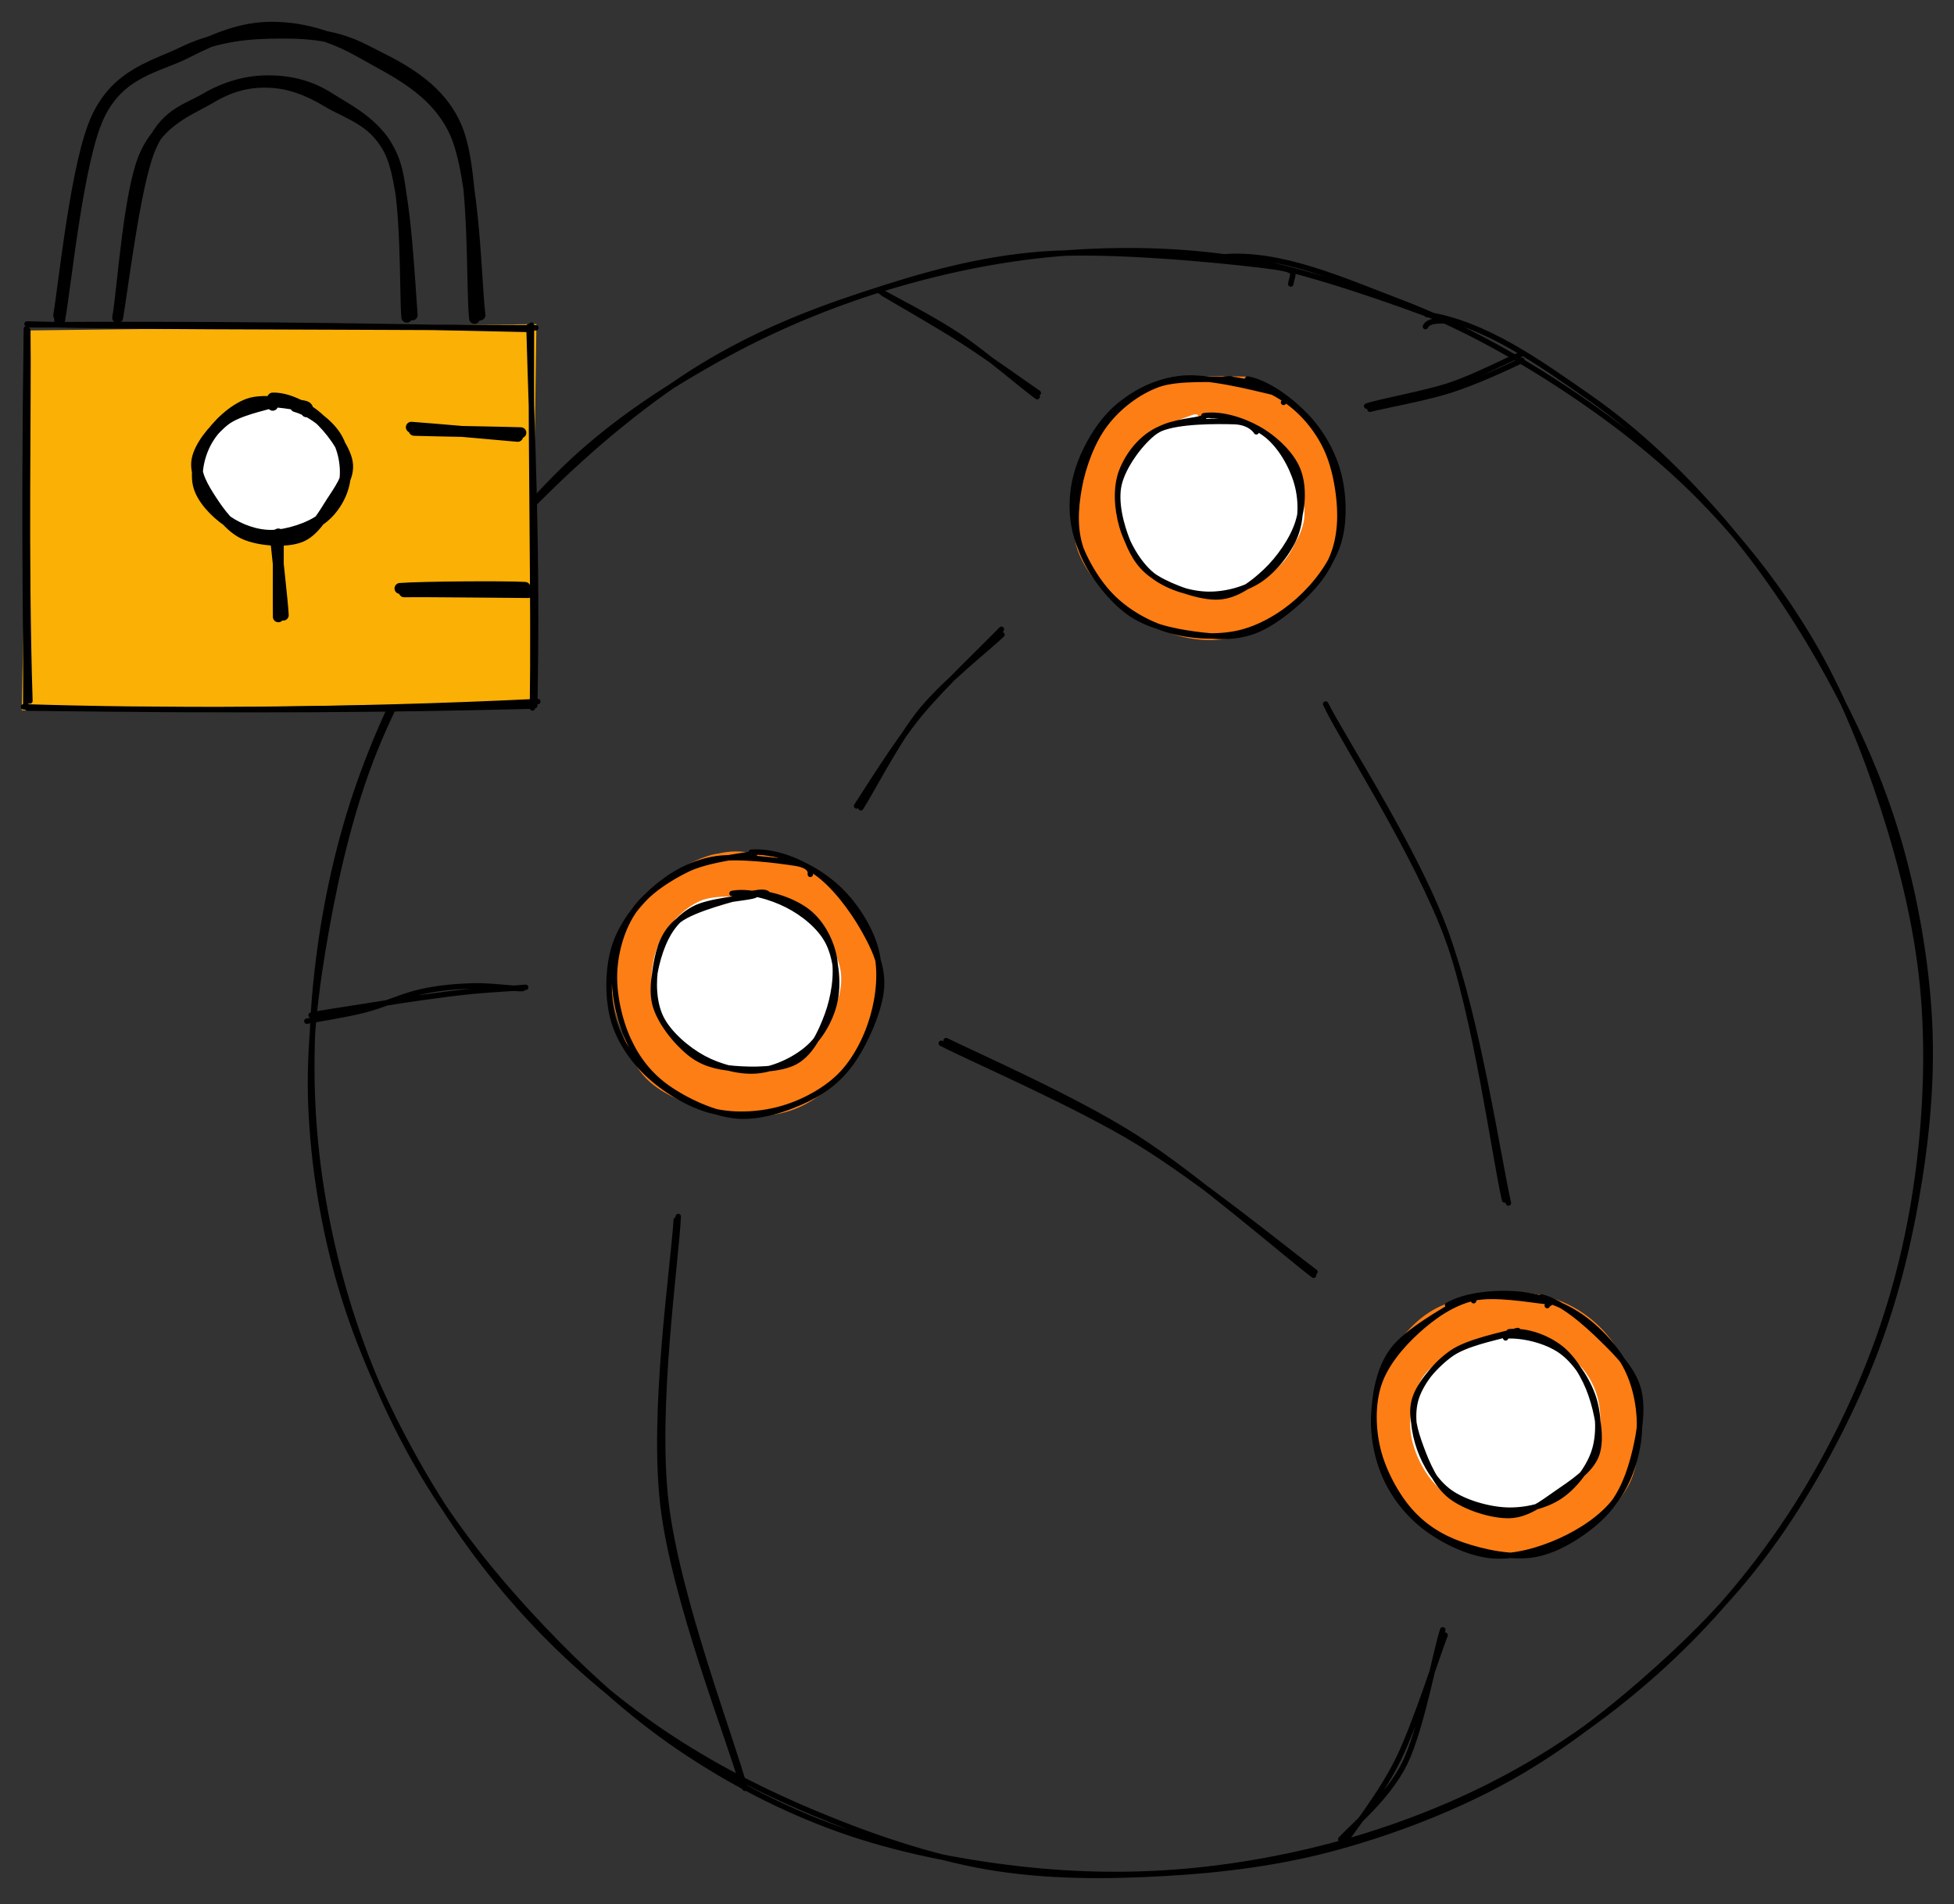 <svg version="1.1" xmlns="http://www.w3.org/2000/svg" viewBox="0 0 717.71 699.341" width="1435.421" height="1398.681">
  <rect x="0" y="0" width="717.71" height="699.341" fill="#333333" stroke="none"/>
  <!-- svg-source:excalidraw -->
  
  <defs>
    <style class="style-fonts">
      @font-face {
        font-family: "Virgil";
        src: url("https://excalidraw.com/Virgil.woff2");
      }
      @font-face {
        font-family: "Cascadia";
        src: url("https://excalidraw.com/Cascadia.woff2");
      }
    </style>
  </defs>
  <g stroke-linecap="round" transform="translate(114.461 92.112) rotate(0 296.625 298.615)"><path d="M334.34 2.29 C355.82 0.33, 378.81 10.88, 399.43 18.68 C420.04 26.49, 439.6 37.09, 458.04 49.11 C476.49 61.12, 494.67 75.06, 510.11 90.75 C525.55 106.45, 539.49 124.37, 550.67 143.29 C561.84 162.21, 570.32 183.21, 577.16 204.26 C583.99 225.32, 589.5 247.47, 591.69 269.63 C593.87 291.78, 593.05 315.27, 590.26 337.19 C587.47 359.11, 582.48 380.41, 574.94 401.15 C567.41 421.89, 557.01 442.96, 545.07 461.62 C533.12 480.28, 519.01 497.7, 503.29 513.09 C487.56 528.49, 469.44 542.65, 450.71 553.98 C431.98 565.3, 411.87 574.22, 390.91 581.04 C369.96 587.86, 346.88 592.66, 324.98 594.88 C303.09 597.09, 281.42 596.83, 259.53 594.31 C237.64 591.8, 214.42 587.22, 193.66 579.78 C172.9 572.35, 153.15 562.04, 134.97 549.68 C116.78 537.33, 99.87 521.79, 84.54 505.65 C69.21 489.51, 54.5 471.59, 42.98 452.86 C31.45 434.12, 22.3 414.1, 15.37 393.24 C8.44 372.38, 3.56 349.69, 1.41 327.71 C-0.75 305.72, -0.26 283.36, 2.44 261.33 C5.13 239.29, 10.17 216.53, 17.59 195.51 C25 174.49, 34.91 153.61, 46.93 135.19 C58.94 116.77, 73.59 100.45, 89.67 85 C105.75 69.55, 124.63 53.93, 143.4 42.47 C162.18 31, 181.46 23.09, 202.33 16.22 C223.19 9.34, 244.26 3.07, 268.58 1.23 C292.91 -0.6, 333.11 3.38, 348.28 5.21 C363.46 7.04, 360.4 7.47, 359.64 12.2 M409.56 23.38 C431.06 26.67, 451.05 41.15, 469.12 53.73 C487.2 66.3, 503.44 81.97, 518.01 98.83 C532.58 115.7, 545.76 135.39, 556.54 154.91 C567.32 174.43, 576.41 194.58, 582.69 215.95 C588.97 237.32, 593.12 261.01, 594.23 283.15 C595.33 305.28, 593.1 327.35, 589.31 348.74 C585.52 370.12, 580 390.84, 571.5 411.44 C562.99 432.03, 551.02 454.19, 538.28 472.32 C525.53 490.46, 511.33 505.52, 495.03 520.24 C478.73 534.97, 460.05 549.7, 440.46 560.68 C420.87 571.67, 398.63 580.26, 377.5 586.14 C356.38 592.01, 335.27 594.7, 313.71 595.94 C292.14 597.18, 269.79 597.32, 248.09 593.56 C226.39 589.79, 203.94 581.98, 183.5 573.35 C163.05 564.73, 143.28 554.34, 125.44 541.82 C107.6 529.3, 91.04 514.57, 76.46 498.26 C61.89 481.94, 48.95 463.53, 38.01 443.93 C27.06 424.34, 17.17 402.34, 10.79 380.69 C4.42 359.05, 0.64 336.05, -0.25 314.09 C-1.13 292.12, 1.57 270.7, 5.48 248.9 C9.39 227.1, 14.9 203.89, 23.21 183.28 C31.52 162.68, 42.79 143.33, 55.35 125.26 C67.9 107.18, 82.22 89.44, 98.53 74.83 C114.85 60.21, 134.01 47.92, 153.23 37.56 C172.45 27.2, 192.99 18.82, 213.86 12.68 C234.73 6.54, 256.63 2.21, 278.45 0.72 C300.28 -0.78, 322.69 -0.15, 344.82 3.69 C366.94 7.54, 400.49 19.76, 411.21 23.79 C421.93 27.81, 411.15 23.67, 409.11 27.83" stroke="#000000" stroke-width="2" fill="none"></path></g><g stroke-linecap="round"><g transform="translate(272.473 656.543) rotate(0 -14.487 -104.708)"><path d="M1.14 0.31 C-3.46 -16.99, -23.82 -69.84, -27.9 -104.85 C-31.98 -139.85, -24.22 -192.35, -23.35 -209.72 M0.29 -0.58 C-4.47 -17.64, -24.9 -69.07, -28.96 -103.72 C-33.02 -138.37, -25.22 -190.54, -24.07 -208.48" stroke="#000000" stroke-width="2" fill="none"></path></g></g><g stroke-linecap="round"><g transform="translate(493.451 676.991) rotate(0 18.166 -39.284)"><path d="M0.31 -0.21 C3.87 -5.57, 14.09 -18.33, 20.26 -31.03 C26.43 -43.73, 34.37 -68.69, 37.33 -76.41 M-0.99 -1.37 C3.05 -6.01, 16.32 -16.62, 22.56 -29.45 C28.81 -42.28, 33.83 -70.54, 36.48 -78.36" stroke="#000000" stroke-width="2" fill="none"></path></g></g><g stroke-linecap="round"><g transform="translate(114.487 373.653) rotate(0 38.408 -5.072)"><path d="M-0.21 -0.78 C2.99 -1.53, 13.61 -3.1, 20.37 -4.17 C27.14 -5.25, 33.96 -6.35, 40.4 -7.25 C46.84 -8.15, 52.65 -8.93, 59.01 -9.56 C65.38 -10.19, 75.35 -10.69, 78.6 -11.01 M-1.78 1.42 C1.17 0.84, 12.5 -0.92, 19.47 -2.71 C26.44 -4.51, 33.41 -7.87, 40.03 -9.34 C46.64 -10.81, 52.91 -11.34, 59.16 -11.54 C65.41 -11.75, 74.6 -10.37, 77.51 -10.56" stroke="#000000" stroke-width="2" fill="none"></path></g></g><g stroke-linecap="round"><g transform="translate(346.516 383.136) rotate(0 67.845 42.171)"><path d="M-0.78 0.08 C11.1 6.18, 48.75 22.4, 71.63 36.39 C94.51 50.39, 125.57 75.95, 136.47 84.04 M1 -0.92 C12.69 4.86, 48.11 20.3, 70.6 34.67 C93.1 49.03, 125.36 77.24, 135.97 85.26" stroke="#000000" stroke-width="2" fill="none"></path></g></g><g stroke-linecap="round"><g transform="translate(553.964 442.022) rotate(0 -33.489 -91.791)"><path d="M0.08 -0.15 C-3.58 -16.22, -11.14 -66.96, -22.18 -97.22 C-33.23 -127.47, -59.01 -167.43, -66.2 -181.67 M-1.33 -1.27 C-5.07 -17.64, -11.78 -68.72, -22.74 -99.08 C-33.69 -129.44, -60.07 -169.7, -67.06 -183.43" stroke="#000000" stroke-width="2" fill="none"></path></g></g><g stroke-linecap="round"><g transform="translate(316.33 295.917) rotate(0 24.998 -32.01)"><path d="M-0.15 0.75 C3.66 -5.08, 13.45 -24.34, 22.09 -34.93 C30.73 -45.53, 46.92 -58.15, 51.68 -62.81 M-1.69 0.1 C2.08 -5.55, 12.54 -22.68, 21.4 -33.49 C30.27 -44.31, 46.56 -59.5, 51.49 -64.77" stroke="#000000" stroke-width="2" fill="none"></path></g></g><g stroke-linecap="round"><g transform="translate(323.501 107.217) rotate(0 28.773 19.099)"><path d="M0.75 0.49 C5.69 3.48, 20.21 11.68, 29.73 17.79 C39.24 23.89, 53.18 33.97, 57.86 37.12 M-0.31 -0.29 C4.45 2.4, 19.05 9.78, 28.68 16.24 C38.31 22.71, 52.53 34.93, 57.47 38.49" stroke="#000000" stroke-width="2" fill="none"></path></g></g><g stroke-linecap="round"><g transform="translate(502.689 150.502) rotate(0 27.818 -10.18)"><path d="M0.49 -0.19 C5.56 -1.52, 20.96 -4.26, 30.27 -7.26 C39.58 -10.25, 52.07 -16.06, 56.34 -18.16 M-0.71 -1.33 C4.31 -3.08, 20.51 -5.86, 29.9 -9 C39.29 -12.14, 51.29 -18.45, 55.63 -20.17" stroke="#000000" stroke-width="2" fill="none"></path></g></g><g stroke-linecap="round" transform="translate(394.782 137.908) rotate(0 49.114 47.836)"><path d="M52.86 0.34 C60.58 -0.09, 70.51 2.87, 77.22 7.44 C83.92 12.01, 89.53 20.53, 93.07 27.75 C96.62 34.96, 99.03 42.83, 98.49 50.75 C97.95 58.67, 94.67 68.51, 89.84 75.27 C85.01 82.04, 76.88 88.04, 69.52 91.33 C62.16 94.62, 53.56 95.6, 45.67 95.01 C37.77 94.41, 28.9 92.27, 22.13 87.74 C15.35 83.21, 8.65 75.12, 5.01 67.83 C1.38 60.55, -0.36 51.78, 0.32 44.02 C1 36.26, 4.4 27.74, 9.07 21.28 C13.74 14.81, 19.51 8.55, 28.33 5.22 C37.15 1.89, 54.9 1.28, 62 1.3 C69.1 1.31, 70.92 4.43, 70.93 5.3 M59.99 1.09 C67.71 2.13, 75.68 8.04, 81.76 13.52 C87.83 19, 93.77 26.58, 96.44 33.96 C99.11 41.35, 99.71 50.23, 97.78 57.83 C95.85 65.44, 90.76 73.4, 84.87 79.6 C78.97 85.8, 70.13 92.33, 62.42 95.02 C54.72 97.72, 46.56 97.8, 38.64 95.76 C30.71 93.72, 21.22 88.34, 14.86 82.8 C8.51 77.25, 2.54 70.08, 0.51 62.49 C-1.52 54.9, 0.28 45.17, 2.69 37.26 C5.11 29.35, 9.5 20.91, 15.01 15.05 C20.51 9.19, 27.99 4.55, 35.73 2.11 C43.46 -0.34, 57.34 0.37, 61.41 0.39 C65.48 0.42, 60.36 1.19, 60.15 2.25" stroke="none" stroke-width="0" fill="#fd7e14"></path><path d="M63.52 1.3 C71.14 2.79, 79.7 9.37, 85.29 15.29 C90.87 21.21, 95.12 29.02, 97.02 36.8 C98.91 44.58, 99.15 54.33, 96.66 61.98 C94.16 69.64, 88.12 77.29, 82.04 82.73 C75.96 88.17, 68.08 92.82, 60.17 94.62 C52.27 96.42, 42.44 95.86, 34.6 93.55 C26.76 91.24, 18.83 86.71, 13.12 80.76 C7.4 74.81, 2.27 65.64, 0.3 57.86 C-1.67 50.09, -1.21 41.76, 1.3 34.09 C3.81 26.41, 9.04 17.34, 15.37 11.83 C21.69 6.33, 29.8 2.05, 39.23 1.07 C48.65 0.09, 65.68 4.48, 71.92 5.95 C78.16 7.42, 77.28 9.29, 76.67 9.89 M55.47 1.31 C63.13 1.5, 71.81 4.95, 78.07 9.45 C84.33 13.94, 89.84 20.69, 93.03 28.28 C96.23 35.87, 97.86 47.15, 97.24 55.01 C96.62 62.87, 94.34 69.06, 89.34 75.45 C84.33 81.85, 74.75 90.1, 67.18 93.35 C59.61 96.61, 51.83 96.09, 43.91 95.01 C36 93.94, 26.57 91.92, 19.7 86.9 C12.83 81.88, 5.72 72.53, 2.71 64.91 C-0.31 57.29, 0.19 49.05, 1.61 41.2 C3.04 33.34, 6.43 24.1, 11.25 17.78 C16.08 11.47, 23.11 6.04, 30.59 3.31 C38.07 0.59, 52.23 1.69, 56.15 1.42 C60.06 1.16, 54.4 1.02, 54.06 1.7" stroke="#000000" stroke-width="2" fill="none"></path></g><g stroke-linecap="round" transform="translate(410.298 152.595) rotate(0 33.908 32.767)"><path d="M44.9 2.19 C51.24 3.9, 58.69 9.6, 62.53 15.02 C66.37 20.43, 68.08 28.37, 67.95 34.69 C67.82 41.01, 65.79 47.93, 61.75 52.93 C57.7 57.94, 50.34 62.97, 43.66 64.71 C36.98 66.44, 27.83 65.54, 21.66 63.36 C15.49 61.18, 10.34 56.88, 6.63 51.64 C2.93 46.4, -0.74 38.56, -0.57 31.92 C-0.41 25.27, 3.39 16.85, 7.62 11.77 C11.85 6.7, 17.81 2.67, 24.8 1.47 C31.79 0.28, 44.63 3.61, 49.56 4.6 C54.5 5.58, 54.74 6.96, 54.42 7.37 M29.59 1.06 C35.47 -0.53, 42.89 0.24, 48.53 2.82 C54.17 5.39, 60.08 10.61, 63.44 16.48 C66.8 22.36, 69.53 31.7, 68.71 38.08 C67.89 44.46, 63.33 50.36, 58.53 54.74 C53.72 59.13, 46.6 63.42, 39.88 64.4 C33.15 65.39, 24.14 63.42, 18.15 60.64 C12.16 57.86, 6.95 53.1, 3.93 47.74 C0.9 42.38, -0.79 34.81, 0 28.48 C0.79 22.15, 4.12 14.52, 8.69 9.76 C13.26 5, 23.87 1.16, 27.43 -0.1 C31 -1.37, 29.55 1.61, 30.09 2.18" stroke="none" stroke-width="0" fill="#fff"></path><path d="M34.52 0.05 C40.73 -0.08, 49.62 3, 54.87 7.11 C60.11 11.22, 64.22 18.57, 65.99 24.7 C67.77 30.84, 67.79 37.98, 65.51 43.94 C63.22 49.9, 57.79 56.82, 52.29 60.45 C46.79 64.07, 39.08 65.99, 32.51 65.67 C25.93 65.36, 17.97 62.73, 12.85 58.55 C7.73 54.37, 3.62 46.99, 1.77 40.62 C-0.08 34.25, -0.59 26.27, 1.75 20.33 C4.08 14.38, 8.89 7.94, 15.76 4.93 C22.64 1.92, 37.12 2.08, 43.02 2.26 C48.92 2.44, 51.05 5.78, 51.15 6.01 M31.89 0.1 C38.39 -0.81, 46.32 1.77, 52.04 5.02 C57.77 8.27, 63.85 13.91, 66.25 19.61 C68.65 25.32, 68.39 32.97, 66.45 39.25 C64.5 45.52, 59.44 52.7, 54.59 57.26 C49.74 61.83, 44.02 66.22, 37.35 66.64 C30.68 67.05, 20.14 63.15, 14.56 59.74 C8.97 56.33, 6.15 51.91, 3.85 46.16 C1.55 40.42, -0.81 31.86, 0.73 25.26 C2.28 18.67, 8.22 10.6, 13.13 6.61 C18.04 2.61, 27.18 2.07, 30.17 1.29 C33.16 0.51, 30.95 1.51, 31.05 1.91" stroke="#000000" stroke-width="2" fill="none"></path></g><g stroke-linecap="round" transform="translate(224.445 313.283) rotate(0 49.114 47.836)"><path d="M73.14 5.02 C80.24 8.12, 86.54 16.81, 90.79 23.66 C95.03 30.51, 98.35 38.16, 98.6 46.1 C98.86 54.04, 96.48 64.13, 92.33 71.3 C88.18 78.47, 80.7 85.13, 73.72 89.1 C66.74 93.07, 58.36 94.94, 50.44 95.12 C42.53 95.3, 33.4 94.03, 26.21 90.16 C19.01 86.3, 11.63 78.84, 7.3 71.92 C2.97 65.01, 0.32 56.45, 0.2 48.68 C0.08 40.9, 2.59 32.12, 6.58 25.25 C10.57 18.38, 17.34 11.74, 24.13 7.44 C30.93 3.15, 38.05 -0.95, 47.36 -0.52 C56.67 -0.09, 73.32 6.89, 79.97 10 C86.61 13.12, 87.59 17.54, 87.23 18.18 M60.27 1.84 C68.13 3.06, 77.64 8.04, 83.83 13.38 C90.02 18.72, 95.25 26.32, 97.42 33.87 C99.6 41.42, 99.17 50.53, 96.86 58.67 C94.55 66.82, 89.16 76.62, 83.55 82.74 C77.95 88.87, 71.11 93.46, 63.24 95.42 C55.38 97.37, 44.7 96.54, 36.35 94.48 C27.99 92.42, 18.67 88.62, 13.12 83.07 C7.57 77.53, 4.73 69.07, 3.05 61.23 C1.36 53.38, 1.09 43.79, 3.01 35.98 C4.94 28.17, 8.96 20.26, 14.6 14.39 C20.23 8.51, 29.04 2.88, 36.8 0.74 C44.57 -1.41, 57.02 1.1, 61.2 1.52 C65.39 1.94, 61.91 2.4, 61.9 3.24" stroke="none" stroke-width="0" fill="#fd7e14"></path><path d="M62.14 1.54 C69.86 2.93, 78.17 7.95, 84.03 13.62 C89.89 19.3, 95.28 27.82, 97.31 35.58 C99.33 43.34, 98.38 52.45, 96.15 60.19 C93.93 67.92, 89.71 76.3, 83.97 81.97 C78.23 87.63, 69.66 92.1, 61.71 94.19 C53.76 96.28, 44.34 96.7, 36.27 94.51 C28.2 92.32, 19.22 86.71, 13.29 81.04 C7.35 75.37, 2.66 68.26, 0.65 60.49 C-1.35 52.71, -1.21 42.17, 1.25 34.38 C3.71 26.59, 9.41 19.06, 15.43 13.72 C21.44 8.39, 28.64 4.02, 37.34 2.35 C46.03 0.69, 61.6 2.82, 67.58 3.74 C73.55 4.66, 73.32 7.11, 73.19 7.87 M51.5 -0.27 C59.06 -0.8, 68.15 2.26, 75 6.93 C81.85 11.6, 88.54 20.63, 92.59 27.74 C96.64 34.84, 99.89 41.56, 99.31 49.57 C98.73 57.58, 93.67 68.98, 89.11 75.8 C84.54 82.61, 79.05 87.01, 71.91 90.48 C64.77 93.95, 54.8 97.31, 46.27 96.61 C37.74 95.91, 27.4 90.95, 20.73 86.26 C14.07 81.57, 9.51 75.57, 6.27 68.47 C3.02 61.37, 0.88 51.6, 1.28 43.67 C1.68 35.73, 4.19 27.16, 8.67 20.87 C13.14 14.59, 21.07 9.36, 28.15 5.95 C35.22 2.55, 47.21 1.21, 51.13 0.47 C55.04 -0.28, 51.34 0.55, 51.65 1.47" stroke="#000000" stroke-width="2" fill="none"></path></g><g stroke-linecap="round" transform="translate(239.87 327.878) rotate(0 33.908 32.767)"><path d="M38.61 0.97 C45.02 1.38, 52.21 5.46, 57.14 9.74 C62.07 14.01, 66.89 20.38, 68.18 26.6 C69.47 32.82, 67.98 41.3, 64.88 47.06 C61.77 52.82, 55.28 58.03, 49.56 61.14 C43.84 64.24, 37.11 66.4, 30.56 65.69 C24 64.97, 15.13 61.47, 10.23 56.87 C5.34 52.27, 2.29 44.39, 1.18 38.1 C0.07 31.81, 0.96 24.68, 3.58 19.12 C6.2 13.56, 10.79 7.84, 16.88 4.75 C22.98 1.67, 36.2 1.13, 40.17 0.62 C44.13 0.11, 40.89 1.08, 40.68 1.69 M38.62 -0.36 C44.65 -0.15, 52.32 3.56, 57.35 8.29 C62.37 13.01, 67.54 21.6, 68.77 27.99 C69.99 34.37, 67.87 41.05, 64.71 46.61 C61.56 52.17, 55.94 58.47, 49.83 61.34 C43.72 64.21, 34.7 64.71, 28.06 63.81 C21.43 62.91, 14.71 60.14, 10.02 55.94 C5.34 51.73, 1.19 44.92, -0.06 38.58 C-1.31 32.24, -0.42 23.83, 2.5 17.89 C5.43 11.96, 11.1 5.68, 17.48 2.96 C23.86 0.24, 36.87 1.95, 40.76 1.59 C44.65 1.22, 41.06 0.66, 40.82 0.76" stroke="none" stroke-width="0" fill="#fff"></path><path d="M29.01 0.29 C35.25 -0.89, 43.35 1.54, 49.22 4.5 C55.09 7.47, 61.26 12.36, 64.23 18.07 C67.19 23.78, 68.1 32.38, 66.99 38.79 C65.88 45.19, 62.28 52.07, 57.57 56.5 C52.86 60.93, 45.21 64.65, 38.71 65.37 C32.2 66.09, 24.49 64.01, 18.54 60.82 C12.6 57.62, 5.94 51.9, 3.03 46.2 C0.11 40.49, -0.02 32.61, 1.07 26.59 C2.15 20.56, 3.85 14.35, 9.55 10.03 C15.25 5.72, 29.84 2.25, 35.27 0.67 C40.7 -0.91, 42.16 0.25, 42.12 0.55 M36.95 0.17 C43.36 0.1, 52.05 3.17, 56.98 7.12 C61.92 11.07, 65.38 17.58, 66.55 23.87 C67.72 30.17, 66.36 38.53, 64.02 44.88 C61.68 51.23, 58.24 58.7, 52.51 61.98 C46.78 65.27, 36.22 65.14, 29.66 64.58 C23.09 64.03, 17.95 62.65, 13.12 58.66 C8.28 54.67, 2.2 47.25, 0.63 40.64 C-0.94 34.02, 1.3 24.77, 3.69 18.99 C6.09 13.21, 9.58 8.9, 15.01 5.95 C20.43 3, 32.8 2.09, 36.24 1.29 C39.68 0.49, 35.69 0.67, 35.67 1.15" stroke="#000000" stroke-width="2" fill="none"></path></g><g stroke-linecap="round" transform="translate(503.795 475.328) rotate(0 49.114 47.836)"><path d="M54.14 1.01 C61.93 1.17, 71.83 3.96, 78.49 8.63 C85.16 13.31, 91.07 21.6, 94.15 29.06 C97.23 36.52, 97.85 45.66, 96.97 53.41 C96.1 61.16, 93.48 69.11, 88.91 75.53 C84.34 81.96, 77.07 88.76, 69.57 91.94 C62.08 95.11, 52.16 95.54, 43.95 94.57 C35.74 93.61, 26.84 90.66, 20.31 86.14 C13.78 81.63, 8 74.65, 4.76 67.49 C1.52 60.32, 0.19 51.21, 0.88 43.14 C1.56 35.07, 4.24 25.74, 8.89 19.06 C13.55 12.39, 19.77 5.96, 28.79 3.08 C37.81 0.2, 56.22 1.56, 63.03 1.77 C69.83 1.99, 69.9 3.69, 69.62 4.37 M44.86 -0.24 C52.91 -1.88, 63.23 -0.11, 70.67 3.1 C78.1 6.3, 85.01 12.05, 89.49 18.99 C93.97 25.94, 96.65 36.39, 97.54 44.79 C98.43 53.18, 98.24 62.27, 94.84 69.36 C91.43 76.44, 84.21 82.74, 77.09 87.3 C69.96 91.85, 59.97 95.91, 52.09 96.69 C44.21 97.48, 36.75 95.5, 29.8 92 C22.85 88.49, 15.25 82.27, 10.39 75.66 C5.52 69.05, 1.48 60.49, 0.61 52.34 C-0.25 44.2, 1.9 34.07, 5.21 26.8 C8.52 19.52, 13.79 13.01, 20.47 8.71 C27.14 4.4, 41.09 2.15, 45.27 0.95 C49.45 -0.25, 45.7 0.69, 45.56 1.51" stroke="none" stroke-width="0" fill="#fd7e14"></path><path d="M27.93 4.07 C34.75 0.19, 45.51 -0.68, 53.62 -0.01 C61.74 0.66, 69.9 3.54, 76.6 8.09 C83.29 12.65, 90.17 20.07, 93.78 27.33 C97.39 34.59, 98.92 43.62, 98.25 51.64 C97.58 59.66, 94.56 68.97, 89.75 75.46 C84.94 81.95, 76.96 87.16, 69.39 90.59 C61.82 94.03, 52.43 96.76, 44.33 96.08 C36.24 95.39, 27.26 91.09, 20.81 86.47 C14.36 81.85, 8.96 75.29, 5.62 68.36 C2.29 61.43, 0.44 52.86, 0.79 44.9 C1.14 36.94, 2.58 27.59, 7.71 20.61 C12.85 13.63, 26.62 6.06, 31.58 3.03 C36.54 0, 37.05 1.69, 37.48 2.42 M62.46 1.07 C70.13 2.92, 78.77 10.72, 84.73 16.55 C90.7 22.38, 96.52 28.22, 98.25 36.06 C99.98 43.9, 97.6 55.78, 95.13 63.58 C92.65 71.37, 89.23 77.5, 83.4 82.83 C77.57 88.16, 68.5 94.03, 60.15 95.58 C51.79 97.13, 40.95 94.78, 33.28 92.12 C25.61 89.47, 19.28 85.48, 14.12 79.65 C8.97 73.83, 4.26 64.94, 2.34 57.18 C0.43 49.42, 0.26 40.35, 2.65 33.09 C5.03 25.83, 10.89 18.87, 16.66 13.61 C22.43 8.34, 29.49 3.33, 37.25 1.5 C45.01 -0.33, 58.7 2.17, 63.24 2.62 C67.78 3.07, 64.62 3.28, 64.51 4.22" stroke="#000000" stroke-width="2" fill="none"></path></g><g stroke-linecap="round" transform="translate(519.312 490.015) rotate(0 33.908 32.767)"><path d="M38.69 1.28 C45.07 1.58, 53.6 4.91, 58.4 9.28 C63.2 13.65, 66.64 21.24, 67.5 27.49 C68.37 33.75, 66.4 41.04, 63.59 46.8 C60.78 52.56, 56.44 58.96, 50.63 62.05 C44.81 65.14, 35.29 66.43, 28.68 65.33 C22.07 64.23, 15.58 59.86, 10.96 55.42 C6.34 50.98, 2.31 44.74, 0.96 38.69 C-0.39 32.63, -0.02 24.88, 2.86 19.09 C5.74 13.31, 11.93 7, 18.26 3.99 C24.58 0.98, 36.5 1.23, 40.81 1.05 C45.12 0.86, 44.06 2.29, 44.12 2.89 M40.75 -0.67 C47.37 0.41, 56.17 6.43, 60.78 11.31 C65.39 16.19, 67.9 22.33, 68.4 28.59 C68.9 34.84, 67.35 43.34, 63.77 48.85 C60.2 54.36, 53.14 58.95, 46.94 61.63 C40.75 64.3, 33.13 65.96, 26.62 64.9 C20.12 63.83, 12.56 60.08, 7.92 55.25 C3.29 50.42, -0.45 42.55, -1.18 35.92 C-1.91 29.29, -0.31 20.81, 3.53 15.45 C7.38 10.1, 15.31 6.26, 21.88 3.77 C28.44 1.28, 39.62 1.12, 42.92 0.49 C46.22 -0.13, 41.85 -0.81, 41.69 0" stroke="none" stroke-width="0" fill="#fff"></path><path d="M33.66 0.67 C39.98 0.25, 48.58 2.36, 53.96 6.13 C59.35 9.9, 63.92 17.09, 65.95 23.3 C67.98 29.51, 68.2 37.33, 66.15 43.38 C64.09 49.43, 58.97 56.08, 53.63 59.62 C48.29 63.17, 40.83 64.89, 34.11 64.65 C27.38 64.4, 18.62 61.9, 13.29 58.13 C7.96 54.37, 4.16 47.9, 2.11 42.07 C0.05 36.24, -1.04 29.05, 0.97 23.15 C2.99 17.26, 8.27 10.71, 14.18 6.71 C20.08 2.7, 32.65 0.25, 36.42 -0.87 C40.18 -1.99, 36.91 -0.76, 36.78 -0.02 M34.99 -0.85 C41.21 -1.51, 48.59 1.1, 53.61 4.94 C58.62 8.78, 62.81 15.66, 65.06 22.21 C67.32 28.76, 69.27 38.18, 67.14 44.23 C65.01 50.29, 57.63 54.81, 52.29 58.54 C46.95 62.27, 41.56 66.45, 35.11 66.63 C28.65 66.8, 18.98 63.73, 13.57 59.57 C8.17 55.41, 4.85 47.64, 2.65 41.66 C0.45 35.68, -1.45 29.41, 0.38 23.69 C2.2 17.97, 8.16 11.22, 13.61 7.34 C19.05 3.45, 29.71 1.37, 33.06 0.38 C36.41 -0.61, 33.36 1.11, 33.7 1.39" stroke="#000000" stroke-width="2" fill="none"></path></g><g stroke-linecap="round" transform="translate(10 120.19) rotate(0 93.067 69.463)"><path d="M0.66 1.18 L187.03 -1.15 L185.06 137.96 L-2 140.7" stroke="none" stroke-width="0" fill="#fab005"></path><path d="M-0.06 -1.19 C40.61 0, 77.87 -0.32, 186.82 0.2 M0.54 -0.89 C58.6 -1.23, 118.58 -0.79, 185.34 0.83 M184.3 -0.28 C185.42 40.88, 187.54 81.11, 186.4 139 M185.19 -0.76 C184.96 50.85, 186.14 99.37, 185.58 139.84 M187.53 137.49 C114.96 141.02, 46.68 140.98, -1.36 139.43 M185.32 139.17 C134.49 140.48, 84.3 140.93, 0.15 139.9 M0.99 137.26 C-0.72 84.82, 0.58 26.63, 0.21 1.1 M-0.54 139.55 C-0.25 110.83, -1.41 82.68, -0.31 0.58" stroke="#000000" stroke-width="2" fill="none"></path></g><g stroke-linecap="round" transform="translate(73.18 147.617) rotate(0 26.839 24.979)"><path d="M30.66 1.21 C36.18 1.49, 43.87 4.47, 47.74 8.36 C51.61 12.25, 53.97 19.26, 53.88 24.54 C53.79 29.82, 50.64 35.84, 47.2 40.05 C43.75 44.26, 38.79 48.6, 33.21 49.79 C27.63 50.98, 18.82 49.9, 13.71 47.17 C8.59 44.44, 4.53 38.37, 2.53 33.42 C0.53 28.47, 0.14 22.3, 1.72 17.47 C3.3 12.64, 6.72 7.22, 12.02 4.45 C17.33 1.68, 29.75 1.22, 33.56 0.83 C37.37 0.44, 35.07 1.63, 34.86 2.11 M30.39 -0.46 C35.56 -0.3, 42.41 3.03, 46.51 7.25 C50.61 11.46, 54.71 19.44, 55 24.83 C55.3 30.22, 52.03 35.6, 48.28 39.59 C44.53 43.58, 38.34 47.82, 32.52 48.8 C26.7 49.77, 18.46 47.93, 13.37 45.45 C8.28 42.97, 4.03 38.57, 1.99 33.93 C-0.06 29.29, -0.55 22.64, 1.1 17.6 C2.75 12.56, 7.07 6.66, 11.88 3.7 C16.7 0.74, 26.55 0.14, 29.97 -0.15 C33.4 -0.44, 32.06 1.54, 32.44 1.97" stroke="none" stroke-width="0" fill="white"></path><path d="M35.39 1.74 C40.7 3.2, 47.01 7.82, 50.01 12.39 C53.02 16.96, 54.25 24.06, 53.4 29.16 C52.54 34.27, 49.33 39.72, 44.89 43.03 C40.45 46.33, 32.51 48.88, 26.76 49.01 C21.02 49.14, 14.91 46.9, 10.4 43.81 C5.88 40.72, 0.85 35.52, -0.33 30.45 C-1.5 25.38, 0.27 18.36, 3.35 13.4 C6.43 8.44, 12.46 2.72, 18.14 0.7 C23.83 -1.32, 33.94 0.81, 37.48 1.3 C41.02 1.79, 39.54 3.1, 39.39 3.64 M26.99 -1.41 C32.12 -1.59, 38.77 1.62, 43.34 5.57 C47.91 9.53, 53.55 17.06, 54.4 22.3 C55.24 27.55, 51.32 32.48, 48.41 37.05 C45.49 41.62, 42.15 47.77, 36.9 49.7 C31.65 51.64, 22.33 50.96, 16.91 48.67 C11.49 46.38, 7.34 40.52, 4.38 35.97 C1.43 31.42, -1.68 26.25, -0.83 21.38 C0.01 16.5, 4.95 10.21, 9.48 6.71 C14.01 3.21, 23.42 1.29, 26.34 0.38 C29.25 -0.53, 26.64 1.09, 26.98 1.24" stroke="#000000" stroke-width="4" fill="none"></path></g><g stroke-linecap="round"><g transform="translate(102.942 225.743) rotate(0 -0.323 -14.405)"><path d="M-0.71 0.81 C-0.8 -4.12, -0.68 -24.68, -0.71 -29.62 M1.11 0.19 C0.87 -4.57, -1.26 -23.09, -1.76 -28.28" stroke="#000000" stroke-width="4" fill="none"></path></g></g><g stroke-linecap="round"><g transform="translate(151.307 158.246) rotate(0 19.889 0.351)"><path d="M0.81 -0.18 C7.48 0.05, 33.34 0.46, 40.01 0.69 M-0.23 -1.32 C6.26 -0.86, 32.11 1.38, 38.85 2.03" stroke="#000000" stroke-width="4" fill="none"></path></g></g><g stroke-linecap="round"><g transform="translate(148.649 217.771) rotate(0 21.796 -1.191)"><path d="M-0.18 -0.39 C7.49 -0.54, 37.66 -0.13, 45.33 -0.12 M-1.74 -1.64 C5.81 -2.23, 36.38 -2.48, 44.19 -2.03" stroke="#000000" stroke-width="4" fill="none"></path></g></g><g stroke-linecap="round"><g transform="translate(174.691 117.323) rotate(0 -75.762 -53.496)"><path d="M-0.39 -0.38 C-1.66 -12.05, -0.02 -53.72, -6.84 -70.21 C-13.66 -86.7, -29.88 -93.49, -41.29 -99.31 C-52.7 -105.13, -64.22 -105.31, -75.29 -105.11 C-86.35 -104.91, -97.06 -103.27, -107.7 -98.11 C-118.34 -92.94, -131.56 -90.22, -139.13 -74.12 C-146.7 -58.01, -151.07 -13.73, -153.13 -1.48 M1.61 -1.62 C0.14 -13.06, -0.31 -52.56, -7.57 -68.61 C-14.83 -84.67, -30.72 -91.5, -41.95 -97.95 C-53.18 -104.4, -64.26 -107.32, -74.94 -107.32 C-85.63 -107.33, -95.51 -103.39, -106.07 -97.97 C-116.63 -92.55, -130.52 -91.19, -138.31 -74.81 C-146.1 -58.42, -150.52 -11.97, -152.81 0.33" stroke="#000000" stroke-width="4" fill="none"></path></g></g><g stroke-linecap="round"><g transform="translate(149.79 116.102) rotate(0 -52.474 -42.931)"><path d="M-0.38 0.41 C-1.16 -8.95, -0.19 -43.15, -4.9 -56.56 C-9.61 -69.97, -20.87 -75.06, -28.65 -80.04 C-36.43 -85.02, -43.99 -86.45, -51.61 -86.43 C-59.22 -86.41, -67.12 -84.17, -74.33 -79.92 C-81.55 -75.68, -89.52 -74.37, -94.89 -60.96 C-100.27 -47.55, -104.77 -9.65, -106.58 0.57 M1.63 -0.42 C0.71 -10.14, -0.62 -45.54, -5.78 -58.58 C-10.95 -71.61, -21.83 -74.08, -29.37 -78.63 C-36.91 -83.18, -43.84 -85.63, -51.02 -85.88 C-58.19 -86.13, -64.77 -84.67, -72.4 -80.13 C-80.03 -75.59, -91.12 -71.97, -96.79 -58.66 C-102.46 -45.34, -104.77 -10.1, -106.43 -0.26" stroke="#000000" stroke-width="4" fill="none"></path></g></g></svg>
